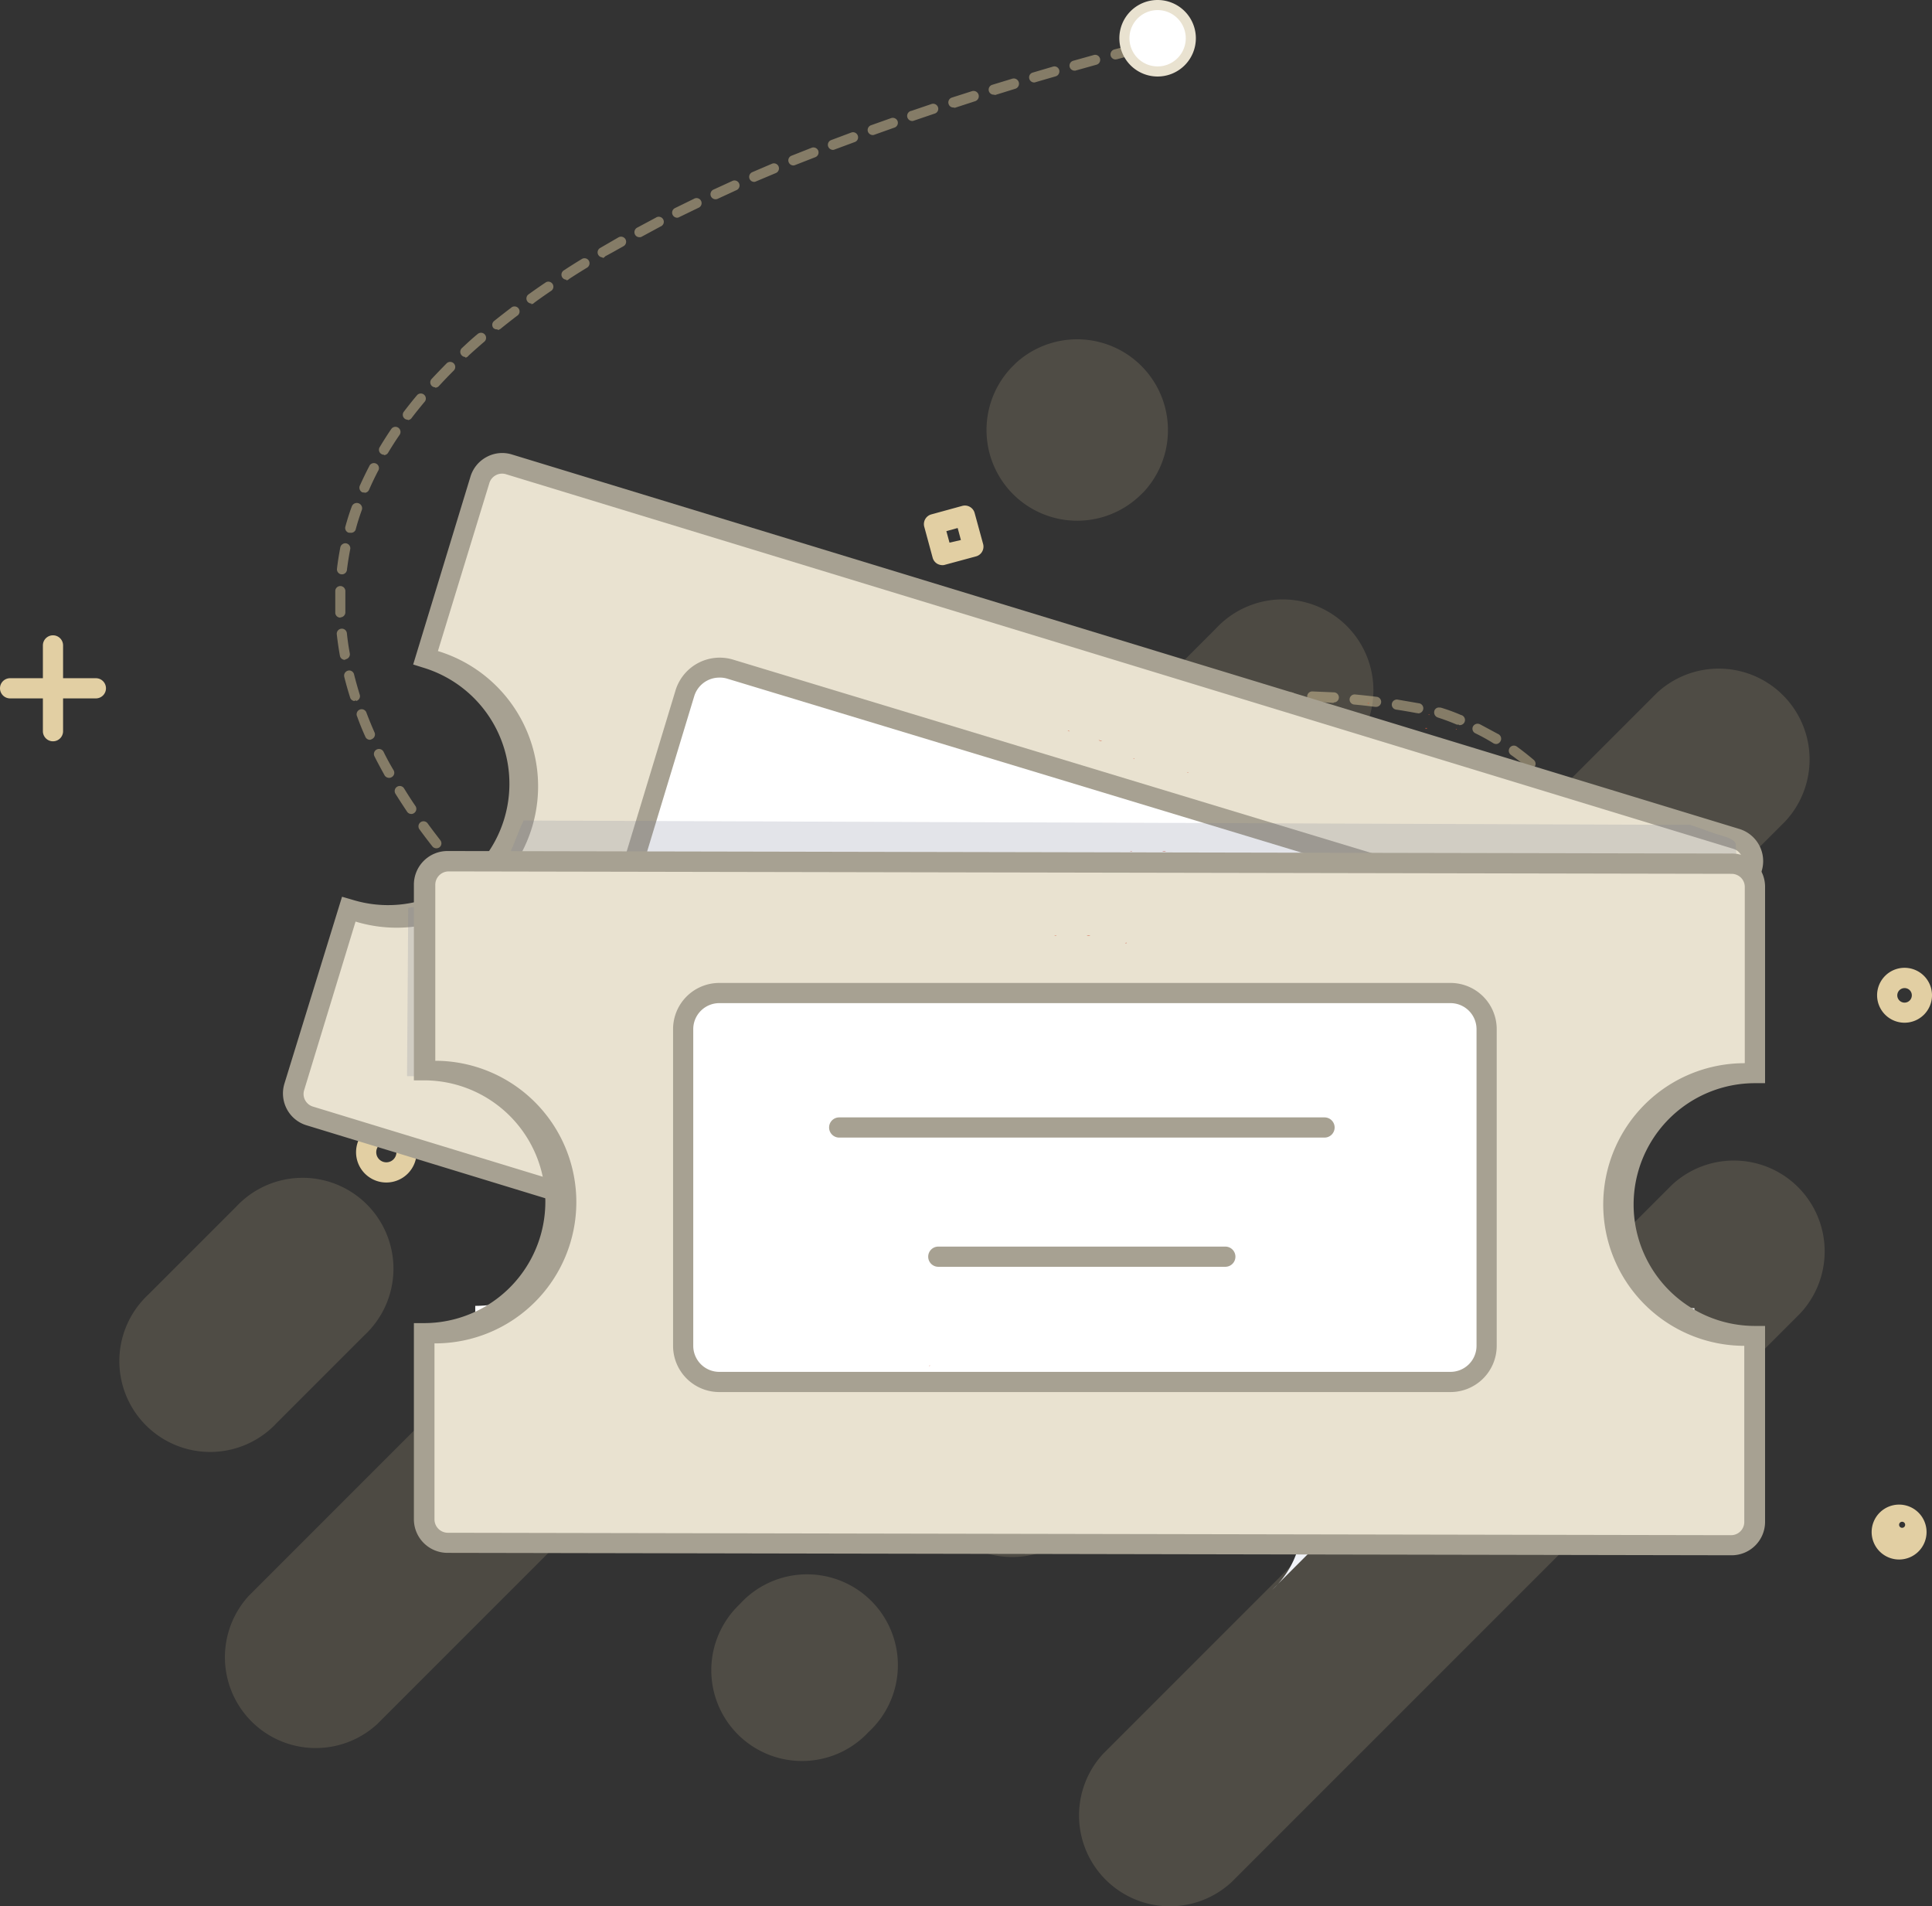 <svg xmlns="http://www.w3.org/2000/svg" width="191.43" height="188.855" viewBox="0 0 191.43 188.855">
  <rect x="0" y="0" width="191.43" height="188.855" fill="#333333" stroke="none"/>
  <g id="New-Requester-Portal" transform="translate(-0.11 -0.5)">
    <g id="_08-Ticket-list" data-name="08-Ticket-list" transform="translate(-541 -188)">
      <g id="Group-4" transform="translate(16 72)">
        <g id="Base">
          <g id="No-tickets" transform="translate(525 116)">
            <g id="Artboard-Copy-5">
              <g id="Group">
                <g id="Group-45" transform="translate(11 34)">
                  <g id="Fill-1" transform="translate(96 81)">
                    <path id="Path" d="M2.44,59.22,58.77,2.89A9,9,0,0,1,71.49,15.61L15.16,71.94A9,9,0,0,1,2.44,59.22" fill="rgba(226,207,163,0.16)" fill-rule="evenodd"/>
                  </g>
                  <g id="Group-5" transform="translate(0 83)">
                    <g id="Fill-3">
                      <path id="Path-2" data-name="Path" d="M3.8,11.76l8.71-8.71A9,9,0,1,1,25.23,15.77l-8.71,8.71A9,9,0,1,1,3.8,11.76" fill="rgba(226,207,163,0.16)" fill-rule="evenodd"/>
                    </g>
                  </g>
                  <g id="Fill-6" transform="translate(102 85)">
                    <path id="Path-3" data-name="Path" d="M.45,26.29,26.19.55A9,9,0,0,0,38.91,13.26L13.16,39A9,9,0,1,0,.45,26.28" fill="#f1f3f8" fill-rule="evenodd"/>
                  </g>
                  <g id="Fill-8" transform="translate(91 48)">
                    <path id="Path-4" data-name="Path" d="M.44,24.07,24.56,0A9,9,0,0,0,37.28,12.72L13.16,36.84A9,9,0,0,0,.44,24.12" fill="#f1f3f8" fill-rule="evenodd"/>
                  </g>
                  <g id="Fill-10" transform="translate(80 32)">
                    <path id="Path-5" data-name="Path" d="M2.9,73.53,73.27,3.16A9,9,0,0,1,86,15.87L15.63,86.25A9,9,0,0,1,2.9,73.53" fill="rgba(226,207,163,0.16)" fill-rule="evenodd"/>
                  </g>
                  <g id="Fill-12" transform="translate(11 25)">
                    <path id="Path-6" data-name="Path" d="M2.75,99.61l95.8-95.8a9,9,0,1,1,12.71,12.72L15.47,112.32A9,9,0,0,1,2.75,99.61" fill="rgba(226,207,163,0.15)" fill-rule="evenodd"/>
                  </g>
                  <g id="Fill-14" transform="translate(28 23)">
                    <path id="Path-7" data-name="Path" d="M2.69,38.54,38.23,3A9.009,9.009,0,1,1,51,15.71L15.4,51.26A9,9,0,0,1,2.69,38.54" fill="#f1f3f8" fill-rule="evenodd"/>
                  </g>
                  <g id="Fill-16" transform="translate(86)">
                    <path id="Path-8" data-name="Path" d="M3.49,2.74l.21-.21A9,9,0,0,1,16.42,15.25l-.22.21a9,9,0,0,1-12.71,0h0a9,9,0,0,1,0-12.72" fill="rgba(226,207,163,0.16)" fill-rule="evenodd"/>
                  </g>
                  <g id="Fill-18" transform="translate(59 122)">
                    <path id="Path-9" data-name="Path" d="M3.22,3.61l.21-.21A9,9,0,1,1,16.15,16.11l-.21.22a9,9,0,0,1-12.72,0h0a9,9,0,0,1,0-12.72" fill="rgba(226,207,163,0.16)" fill-rule="evenodd"/>
                  </g>
                </g>
                <g id="Group-48" transform="translate(0 50)">
                  <g id="Stroke-15" transform="translate(185 99)">
                    <path id="Shape" d="M3.28,6A2.72,2.72,0,1,1,6,3.28,2.72,2.72,0,0,1,3.28,6Zm0-3.43a.3.3,0,1,0,0-.02Z" fill="#e2cfa3"/>
                  </g>
                  <g id="Group-23" transform="translate(0 13)">
                    <g id="Stroke-19" transform="translate(4)">
                      <path id="Path-10" data-name="Path" d="M1.36,10.94a1,1,0,0,1-1-1V1.44a1,1,0,1,1,2,0v8.5A1,1,0,0,1,1.36,10.94Z" fill="#e2cfa3"/>
                    </g>
                    <g id="Stroke-21" transform="translate(0 4)">
                      <path id="Path-11" data-name="Path" d="M9.61,2.69H1.11a1,1,0,0,1,0-2h8.5a1,1,0,0,1,0,2Z" fill="#e2cfa3"/>
                    </g>
                  </g>
                  <g id="Stroke-24" transform="translate(57 9)">
                    <path id="Shape-2" data-name="Shape" d="M3.68,5.62A2.72,2.72,0,1,1,6.4,2.9,2.72,2.72,0,0,1,3.68,5.62Zm0-3.43a.72.72,0,1,0,.72.71.72.72,0,0,0-.72-.71Z" fill="#c8d6ec"/>
                  </g>
                  <g id="Stroke-26" transform="translate(186 46)">
                    <path id="Shape-3" data-name="Shape" d="M2.82,5.82A2.72,2.72,0,1,1,5.54,3.1,2.72,2.72,0,0,1,2.82,5.82Zm0-3.43a.72.72,0,1,0,.72.71.71.71,0,0,0-.72-.71Z" fill="#e2cfa3"/>
                  </g>
                  <g id="Stroke-28" transform="translate(91)">
                    <path id="Shape-4" data-name="Shape" d="M2.49,6.49a1.09,1.09,0,0,1-.5-.13,1,1,0,0,1-.47-.61L.69,2.69a1,1,0,0,1,.7-1.23L4.45.62a1,1,0,0,1,1.23.7l.84,3.07a1,1,0,0,1-.7,1.23l-3.07.83a.75.75,0,0,1-.26.04Zm.39-3.37.31,1.14L4.32,4,4,2.81Z" fill="#e2cfa3"/>
                  </g>
                  <g id="Stroke-35" transform="translate(35 61)">
                    <path id="Shape-5" data-name="Shape" d="M3.39,6.65a3,3,0,1,1,3-3A3,3,0,0,1,3.39,6.65Zm0-4a1,1,0,1,0,1,1A1,1,0,0,0,3.39,2.65Z" fill="#e2cfa3"/>
                  </g>
                </g>
                <g id="Group-11" transform="translate(33 4)">
                  <g id="Stroke-1">
                    <path id="Shape-6" data-name="Shape" d="M81.37,140.08h-.08c-.63-.11-1.33-.24-2.09-.4a.5.5,0,0,1-.39-.59.51.51,0,0,1,.59-.39c.75.16,1.44.29,2.06.39a.5.5,0,1,1-.09,1Zm-4.13-.84h-.11c-.66-.15-1.35-.31-2.07-.5a.515.515,0,0,1,.25-1l2,.5a.5.5,0,0,1,.38.6.51.51,0,0,1-.45.4Zm-4.09-1.06a.316.316,0,0,1-.13,0c-.67-.19-1.35-.39-2-.61a.522.522,0,1,1,.3-1l2,.6a.5.5,0,1,1-.14,1Zm-4-1.28a.485.485,0,0,1-.17,0c-.66-.23-1.32-.48-2-.74a.5.5,0,1,1,.36-.93c.66.25,1.31.5,2,.72a.51.51,0,0,1,.31.64.49.49,0,0,1-.51.31Zm-3.93-1.52a.45.45,0,0,1-.2,0c-.65-.27-1.29-.56-1.94-.87a.49.49,0,0,1-.24-.66.5.5,0,0,1,.67-.24c.63.3,1.27.58,1.9.85a.51.51,0,0,1,.27.66.5.5,0,0,1-.47.26Zm-3.81-1.8a.463.463,0,0,1-.23-.06c-.63-.32-1.25-.67-1.87-1a.5.5,0,0,1,.51-.87c.6.35,1.21.69,1.82,1a.5.5,0,0,1-.23.94Zm-3.64-2.12a.449.449,0,0,1-.27-.08c-.6-.38-1.19-.78-1.76-1.2a.5.5,0,0,1-.11-.7.51.51,0,0,1,.7-.11c.56.41,1.13.8,1.71,1.18a.5.5,0,0,1,.15.69.521.521,0,0,1-.43.22ZM54.36,129a.537.537,0,0,1-.32-.11c-.56-.46-1.1-.94-1.61-1.42a.49.49,0,0,1,0-.7.5.5,0,0,1,.71,0c.49.46,1,.92,1.56,1.37a.5.5,0,0,1-.32.88Zm-3.06-2.89a.491.491,0,0,1-.37-.16,17.048,17.048,0,0,1-1.38-1.63.51.51,0,0,1,.08-.71.5.5,0,0,1,.7.09c.42.54.87,1.06,1.34,1.57a.51.51,0,0,1,0,.71.5.5,0,0,1-.37.11Zm-2.58-3.31a.509.509,0,0,1-.42-.23c-.39-.6-.76-1.22-1.09-1.85a.5.5,0,0,1,.89-.47,20.084,20.084,0,0,0,1,1.78.5.5,0,0,1-.15.69.528.528,0,0,1-.23.06Zm-2-3.71a.511.511,0,0,1-.46-.31,21.148,21.148,0,0,1-.72-2,.51.51,0,0,1,.33-.63.5.5,0,0,1,.62.33,20.521,20.521,0,0,0,.7,1.94A.5.5,0,0,1,47,119a.41.41,0,0,1-.24.07Zm-1.22-4a.51.51,0,0,1-.49-.4c-.14-.7-.26-1.41-.34-2.12a.5.5,0,1,1,1-.11c.08.68.18,1.36.32,2a.51.51,0,0,1-.39.59Zm-.47-4.18a.5.5,0,0,1-.5-.48v-2.15a.5.5,0,1,1,1,.06v2.06a.491.491,0,0,1-.49.51ZM89,110a.5.5,0,0,1,0-1c.71,0,1.41,0,2.09-.05a.5.5,0,0,1,0,1c-.69,0-1.4,0-2.12.05Zm-2.11,0h0l-2.11-.06a.51.51,0,0,1-.48-.53.491.491,0,0,1,.52-.47l2.09.06a.5.5,0,0,1,.49.51.491.491,0,0,1-.53.49Zm6.31-.14a.5.5,0,0,1,0-1,20.347,20.347,0,0,0,2.08-.17.5.5,0,1,1,.1,1c-.69.07-1.4.13-2.12.18Zm-10.51,0h0c-.69,0-1.39-.1-2.11-.17a.49.49,0,0,1-.45-.54.5.5,0,0,1,.54-.45l2.09.17a.5.5,0,0,1,.47.53.51.51,0,0,1-.56.41Zm-4.2-.39h0c-.69-.08-1.39-.16-2.1-.26a.491.491,0,0,1-.43-.56.5.5,0,0,1,.56-.43l2.08.26a.5.5,0,1,1-.06,1Zm18.89,0a.5.5,0,0,1-.07-1c.71-.1,1.39-.21,2.06-.33a.508.508,0,0,1,.18,1c-.68.12-1.38.24-2.1.34Zm-23.06-.55h-.07l-2.09-.34a.489.489,0,0,1-.41-.57.5.5,0,0,1,.58-.41q1,.18,2.07.33a.5.5,0,0,1,.42.57.51.51,0,0,1-.52.37Zm27.2-.2a.5.5,0,1,1-.11-1c.69-.16,1.36-.33,2-.51a.517.517,0,1,1,.26,1c-.67.18-1.35.35-2.06.51Zm-31.35-.5h-.09l-2.07-.4a.51.51,0,0,1-.4-.59.5.5,0,0,1,.59-.39l2.06.39a.5.5,0,0,1,.4.59.49.49,0,0,1-.51.35Zm35.4-.61a.5.5,0,0,1-.47-.35.49.49,0,0,1,.32-.63c.67-.22,1.32-.45,1.95-.7a.51.51,0,0,1,.65.29.5.5,0,0,1-.29.64c-.64.25-1.31.49-2,.72a.439.439,0,0,1-.18-.02ZM66,107.34h-.1c-.68-.14-1.37-.3-2.06-.46a.5.5,0,1,1,.22-.97l2,.46a.49.49,0,0,1,.38.59A.5.5,0,0,1,66,107.34Zm-20.72-.66h-.07a.491.491,0,0,1-.43-.56c.09-.69.2-1.4.34-2.11a.49.49,0,0,1,.59-.39.48.48,0,0,1,.39.58c-.13.69-.24,1.38-.33,2a.5.5,0,0,1-.47.48Zm16.62-.28h-.12l-2-.51a.5.5,0,0,1-.35-.61.49.49,0,0,1,.6-.36l2,.51a.51.51,0,0,1,.37.61.5.5,0,0,1-.48.36Zm47.55-.37a.511.511,0,0,1-.21-1c.64-.29,1.26-.6,1.85-.92a.5.5,0,0,1,.48.88c-.61.33-1.25.65-1.91,1a.528.528,0,0,1-.19.01Zm-51.62-.68h-.14l-2-.56a.51.51,0,0,1-.35-.62.5.5,0,0,1,.62-.34l2,.56a.5.5,0,1,1-.13,1Zm-4.06-1.15a.366.366,0,0,1-.14,0l-2-.6a.51.51,0,0,1-.33-.63.5.5,0,0,1,.62-.33l2,.6a.5.5,0,0,1,.33.62.491.491,0,0,1-.46.34Zm59.38-.16a.5.5,0,0,1-.27-.92c.59-.37,1.17-.76,1.72-1.16a.5.5,0,0,1,.59.81c-.57.42-1.17.82-1.78,1.19a.415.415,0,0,1-.24.04ZM49.77,103a.379.379,0,0,1-.15,0l-2-.65a.49.49,0,0,1-.32-.63.5.5,0,0,1,.63-.32l2,.65a.49.49,0,0,1,.32.62A.479.479,0,0,1,49.77,103Zm-3.67-.42H46a.51.51,0,0,1-.36-.61,2.7,2.7,0,0,0,.07-.27h-.07l-2-.68a.5.5,0,1,1,.33-.95l2,.68h0c.08-.27.16-.54.25-.82a.5.5,0,1,1,.96.3c-.22.68-.41,1.34-.58,2a.5.5,0,0,1-.5.32Zm70.47-1a.518.518,0,0,1-.38-.17.51.51,0,0,1,.06-.71c.53-.44,1-.91,1.53-1.39a.49.49,0,0,1,.7,0,.5.5,0,0,1,0,.71q-.761.74-1.59,1.44a.485.485,0,0,1-.32.11ZM41.79,100.3a.486.486,0,0,1-.17,0c-.66-.24-1.32-.47-2-.72a.49.49,0,0,1-.3-.64.5.5,0,0,1,.64-.3c.66.25,1.32.48,2,.72a.49.49,0,0,1,.3.63.5.5,0,0,1-.47.3Zm-4-1.45a.511.511,0,0,1-.17,0l-2-.74a.5.5,0,0,1,.35-.94l2,.75a.508.508,0,1,1-.18,1Zm81.74-.21a.542.542,0,0,1-.33-.12.5.5,0,0,1,0-.71c.45-.52.89-1.06,1.29-1.61a.51.51,0,0,1,.7-.1.5.5,0,0,1,.1.7c-.42.57-.87,1.13-1.34,1.67a.52.52,0,0,1-.38.16Zm-72.19-.09a.481.481,0,0,1-.2,0,.5.5,0,0,1-.26-.66c.16-.38.45-1,.89-1.94a.5.5,0,0,1,.9.43c-.43.87-.71,1.53-.87,1.9a.51.51,0,0,1-.42.26Zm-13.48-1.2a.572.572,0,0,1-.18,0l-2-.78a.5.5,0,0,1-.28-.65.51.51,0,0,1,.65-.28c.65.27,1.31.52,2,.78a.5.5,0,0,1,.29.64.51.51,0,0,1-.44.28ZM30,95.78a.63.63,0,0,1-.19,0l-1.95-.8a.5.5,0,1,1,.38-.93l2,.8a.49.49,0,0,1,.27.65A.48.48,0,0,1,30,95.78Zm92.09-.53a.478.478,0,0,1-.26-.07.491.491,0,0,1-.16-.69,19.945,19.945,0,0,0,1-1.8.5.5,0,1,1,.89.46c-.33.64-.69,1.26-1.07,1.87a.48.48,0,0,1-.41.23Zm-72.86-.51a.46.46,0,0,1-.23-.06.5.5,0,0,1-.21-.68c.31-.57.66-1.19,1-1.85a.5.5,0,0,1,.86.5c-.38.65-.72,1.26-1,1.83a.51.51,0,0,1-.43.26Zm-23.12-.57a.409.409,0,0,1-.19,0L24,93.31a.5.5,0,0,1-.27-.66.51.51,0,0,1,.66-.26l1.93.82a.509.509,0,1,1-.19,1Zm-3.83-1.74a.49.49,0,0,1-.3-.1c-.34-.26-.91-.71-1.67-1.34a.5.5,0,0,1,.64-.77c.74.62,1.31,1.06,1.64,1.31a.5.5,0,0,1,.09.7.51.51,0,0,1-.41.2ZM124,91.52a.712.712,0,0,1-.2,0,.52.52,0,0,1-.27-.66c.27-.64.51-1.29.71-1.93a.5.5,0,0,1,.63-.33.51.51,0,0,1,.33.63c-.22.67-.46,1.35-.74,2A.511.511,0,0,1,124,91.52ZM51.34,91.1a.47.47,0,0,1-.27-.08.5.5,0,0,1-.15-.69q.54-.85,1.17-1.77a.5.5,0,0,1,.7-.13.51.51,0,0,1,.13.69c-.41.6-.8,1.18-1.16,1.75a.48.48,0,0,1-.4.23ZM19,89.73a.5.5,0,0,1-.34-.13c-.49-.43-1-.91-1.56-1.43a.5.5,0,0,1,0-.71.49.49,0,0,1,.7,0c.55.51,1.07,1,1.55,1.41a.5.5,0,0,1-.33.88Zm34.72-2.11a.53.53,0,0,1-.3-.09.51.51,0,0,1-.11-.7c.41-.56.84-1.12,1.29-1.69a.5.5,0,0,1,.79.62c-.45.56-.87,1.11-1.27,1.66a.51.51,0,0,1-.37.2Zm71.52-.13h-.09a.49.49,0,0,1-.4-.58c.07-.37.1-.58.1-.59V84.89a.5.5,0,0,1,1,0v1.5a2.626,2.626,0,0,1-.12.71.49.49,0,0,1-.46.39ZM16,86.84a.5.5,0,0,1-.35-.15c-.48-.48-1-1-1.48-1.52a.5.5,0,0,1,0-.71.49.49,0,0,1,.7,0q.75.8,1.47,1.5a.527.527,0,0,1-.34.88Zm40.41-2.52A.5.5,0,0,1,56,83.5c.45-.53.92-1.07,1.41-1.6a.5.5,0,0,1,.74.68c-.48.52-.94,1-1.39,1.56a.49.49,0,0,1-.4.18ZM13.1,83.77a.5.5,0,0,1-.37-.16c-.46-.52-.92-1-1.39-1.61a.49.49,0,0,1,.06-.7.51.51,0,0,1,.71.06c.46.55.91,1.07,1.37,1.58a.51.51,0,0,1,0,.71.54.54,0,0,1-.43.12Zm112.07-.47a.491.491,0,0,1-.49-.41,16.138,16.138,0,0,0-.47-2,.51.51,0,0,1,.33-.63.5.5,0,0,1,.62.33,19.1,19.1,0,0,1,.51,2.11.5.5,0,0,1-.41.57ZM59.21,81.21a.5.5,0,0,1-.36-.85c.49-.5,1-1,1.52-1.48a.5.5,0,0,1,.71,0,.48.48,0,0,1,0,.7c-.51.49-1,1-1.49,1.46a.49.49,0,0,1-.38.17Zm-48.86-.67a.5.5,0,0,1-.4-.19c-.43-.55-.86-1.11-1.28-1.69a.5.5,0,1,1,.81-.59c.41.57.84,1.12,1.26,1.67a.5.5,0,0,1-.08.7.52.52,0,0,1-.31.1Zm113.54-1.25a.49.49,0,0,1-.45-.29,17.384,17.384,0,0,0-1-1.81.5.5,0,1,1,.86-.52,16.881,16.881,0,0,1,1,1.92.51.51,0,0,1-.25.66.52.52,0,0,1-.16.04Zm-61.62-1a.46.46,0,0,1-.37-.18.49.49,0,0,1,0-.7c.53-.46,1.08-.92,1.63-1.37a.52.52,0,0,1,.71.08.49.49,0,0,1-.08.7c-.55.44-1.08.89-1.6,1.34a.46.46,0,0,1-.29.17ZM7.86,77.14a.5.5,0,0,1-.41-.22c-.39-.58-.78-1.18-1.16-1.79a.5.5,0,0,1,.86-.52c.36.59.74,1.18,1.13,1.75a.5.5,0,0,1-.14.69A.47.47,0,0,1,7.86,77.14ZM121.72,75.7a.5.5,0,0,1-.4-.19A19.363,19.363,0,0,0,120,74a.479.479,0,0,1,0-.7.5.5,0,0,1,.71,0,19.548,19.548,0,0,1,1.41,1.63.5.5,0,0,1-.09.7A.491.491,0,0,1,121.72,75.7Zm-56.16,0a.5.5,0,0,1-.3-.9c.56-.42,1.14-.83,1.73-1.23a.5.5,0,0,1,.7.13.51.51,0,0,1-.14.7c-.58.39-1.15.79-1.7,1.2a.46.46,0,0,1-.29.09ZM5.65,73.56a.51.51,0,0,1-.44-.26c-.34-.62-.68-1.24-1-1.88a.5.5,0,0,1,.23-.67.51.51,0,0,1,.67.22c.31.63.64,1.24,1,1.84a.49.49,0,0,1-.19.68A.42.42,0,0,1,5.65,73.56ZM69,73.33a.5.5,0,0,1-.43-.24.51.51,0,0,1,.17-.69c.59-.36,1.2-.72,1.83-1.07a.5.5,0,0,1,.68.19.51.51,0,0,1-.19.68q-.91.51-1.8,1A.42.42,0,0,1,69,73.33Zm49.76-.66a.49.49,0,0,1-.32-.12c-.51-.44-1.06-.87-1.63-1.27a.51.51,0,0,1-.11-.7.5.5,0,0,1,.7-.12c.59.43,1.16.88,1.69,1.33a.51.51,0,0,1,.05.71.52.52,0,0,1-.34.17Zm-46.09-1.4a.51.51,0,0,1-.45-.27.5.5,0,0,1,.23-.67c.62-.32,1.26-.63,1.91-.92a.5.5,0,0,1,.66.25.49.49,0,0,1-.25.66c-.63.29-1.26.59-1.87.9a.48.48,0,0,1-.19.05Zm42.68-1.06a.589.589,0,0,1-.26-.07,19.848,19.848,0,0,0-1.81-1,.5.5,0,0,1-.22-.67.52.52,0,0,1,.68-.22c.63.33,1.26.68,1.87,1a.51.51,0,0,1,.17.69.52.52,0,0,1-.39.27ZM3.76,69.79a.49.49,0,0,1-.45-.3c-.29-.64-.56-1.3-.81-2a.5.5,0,1,1,.93-.35c.25.65.51,1.29.79,1.92a.5.5,0,0,1-.26.66A.45.45,0,0,1,3.76,69.79Zm72.78-.25a.51.51,0,0,1-.46-.31.5.5,0,0,1,.28-.65c.65-.26,1.31-.51,2-.75a.527.527,0,1,1,.33,1c-.66.23-1.31.47-2,.73a.58.58,0,0,1-.15-.02Zm35.1-1.26a.481.481,0,0,1-.2,0c-1.11-.47-1.83-.68-1.84-.69a.53.53,0,0,1-.38-.61.461.461,0,0,1,.54-.38h.1a17.663,17.663,0,0,1,2,.73.509.509,0,0,1-.19,1Zm-31.13-.13a.5.5,0,0,1-.14-1c.67-.21,1.35-.4,2-.57a.48.48,0,0,1,.6.36.49.49,0,0,1-.36.6c-.68.18-1.34.36-2,.56a.39.39,0,0,1-.1.05Zm27.08-1h-.09c-.7-.13-1.38-.25-2.06-.35a.5.5,0,1,1,.15-.99l2.09.36a.5.5,0,1,1-.09,1Zm-23,0a.5.5,0,0,1-.49-.39.51.51,0,0,1,.39-.6c.68-.14,1.38-.27,2.08-.39a.5.5,0,0,1,.17.99c-.69.11-1.38.24-2,.38Zm18.84-.62h-.06c-.7-.09-1.39-.17-2.08-.23a.5.5,0,1,1,.09-1c.7.07,1.4.14,2.11.23a.5.5,0,1,1-.06,1Zm-14.69-.07a.51.51,0,0,1-.5-.44.5.5,0,0,1,.43-.56c.7-.09,1.4-.16,2.11-.22a.5.5,0,1,1,.09.99c-.7.06-1.39.14-2.07.22Zm10.5-.32h0L97.12,66a.52.52,0,0,1-.49-.51.5.5,0,0,1,.52-.49l2.12.09a.5.5,0,0,1,0,1Zm-6.31,0a.49.49,0,0,1-.5-.47.5.5,0,0,1,.47-.53c.7,0,1.41,0,2.12-.06h0a.5.5,0,0,1,0,1C94.31,66.08,93.62,66.08,92.93,66.14ZM2.28,65.95a.49.49,0,0,1-.48-.35c-.21-.67-.41-1.36-.58-2.05a.51.51,0,0,1,.37-.61.49.49,0,0,1,.6.37c.17.67.36,1.34.56,2a.49.49,0,0,1-.32.63.39.39,0,0,1-.15-.08Zm-1-4.08a.49.49,0,0,1-.49-.41c-.13-.71-.23-1.42-.31-2.12a.5.5,0,0,1,1-.11c.07.68.17,1.37.29,2a.5.5,0,0,1-.4.58ZM.83,57.69a.5.5,0,0,1-.5-.48V55.04a.5.5,0,1,1,1,.04v2.06a.5.5,0,0,1-.48.52ZM1,53.4H.94a.5.5,0,0,1-.44-.56c.08-.7.2-1.42.33-2.11a.51.51,0,0,1,.59-.4.5.5,0,0,1,.39.59c-.13.67-.24,1.36-.32,2A.5.5,0,0,1,1,53.4Zm.81-4.12H1.68a.49.49,0,0,1-.35-.61c.19-.68.4-1.37.64-2a.527.527,0,0,1,1,.33c-.24.66-.45,1.32-.63,2A.5.5,0,0,1,1.81,49.28Zm1.41-4a.481.481,0,0,1-.2,0,.51.51,0,0,1-.26-.66c.29-.64.6-1.29.93-1.92a.5.5,0,1,1,.88.46c-.32.61-.62,1.24-.89,1.86a.5.5,0,0,1-.46.3Zm1.94-3.73a.48.48,0,0,1-.26-.07.49.49,0,0,1-.17-.68c.36-.6.74-1.2,1.15-1.8a.5.5,0,0,1,.69-.13.51.51,0,0,1,.14.7c-.4.58-.77,1.16-1.12,1.74a.5.5,0,0,1-.43.28Zm2.36-3.47a.49.49,0,0,1-.39-.8c.42-.55.86-1.11,1.33-1.66a.5.5,0,0,1,.76.64c-.45.54-.89,1.08-1.3,1.62a.51.51,0,0,1-.4.24Zm2.71-3.21a.51.51,0,0,1-.34-.14.49.49,0,0,1,0-.7q.71-.76,1.47-1.53a.5.5,0,1,1,.71.71q-.75.75-1.44,1.5a.52.52,0,0,1-.4.2Zm3-3a.54.54,0,0,1-.37-.16.51.51,0,0,1,0-.71c.51-.47,1-.94,1.58-1.41a.5.5,0,0,1,.66.76q-.81.69-1.56,1.38a.51.51,0,0,1-.33.21Zm3.19-2.75A.48.48,0,0,1,16,29a.49.49,0,0,1,.07-.7c.54-.43,1.1-.87,1.67-1.3a.5.5,0,1,1,.6.79c-.56.43-1.11.86-1.64,1.29a.51.51,0,0,1-.3.11Zm3.35-2.55a.5.5,0,0,1-.3-.9c.57-.41,1.14-.81,1.74-1.21a.5.5,0,0,1,.56.82q-.89.6-1.71,1.2a.52.52,0,0,1-.31.16Zm3.47-2.36a.51.51,0,0,1-.42-.23.5.5,0,0,1,.15-.69c.58-.38,1.18-.76,1.79-1.13a.5.5,0,0,1,.69.16.51.51,0,0,1-.16.69c-.61.37-1.2.74-1.78,1.12a.5.5,0,0,1-.29.15ZM26.83,22a.51.51,0,0,1-.44-.25.5.5,0,0,1,.18-.68l1.83-1.06a.5.5,0,1,1,.49.88c-.61.34-1.22.69-1.81,1a.47.47,0,0,1-.27.18Zm3.64-2a.49.49,0,0,1-.44-.26.51.51,0,0,1,.2-.68l1.87-1a.5.5,0,1,1,.46.88l-1.85,1A.43.43,0,0,1,30.47,20Zm3.74-1.93a.51.51,0,0,1-.45-.28.5.5,0,0,1,.22-.67l1.9-.93a.5.5,0,1,1,.43.9L34.43,18A.46.46,0,0,1,34.21,18.07ZM38,16.24a.5.5,0,0,1-.21-.95l1.92-.88a.5.5,0,0,1,.41.91l-1.91.88a.52.52,0,0,1-.21.04Zm3.84-1.72a.5.5,0,0,1-.46-.3.51.51,0,0,1,.26-.66l1.94-.83a.5.5,0,1,1,.39.92L42,14.48A.479.479,0,0,1,41.84,14.52Zm3.88-1.63a.5.5,0,0,1-.46-.31.49.49,0,0,1,.27-.65l2-.79a.51.51,0,0,1,.65.28.5.5,0,0,1-.28.65l-2,.78a.43.43,0,0,1-.18.04Zm3.92-1.54a.52.52,0,0,1-.47-.33.5.5,0,0,1,.29-.64l2-.75a.5.5,0,0,1,.64.3.49.49,0,0,1-.29.64l-2,.74A.471.471,0,0,1,49.64,11.35Zm3.94-1.47a.52.52,0,0,1-.47-.33.5.5,0,0,1,.3-.64l2-.71a.51.51,0,0,1,.64.31.5.5,0,0,1-.31.63l-2,.71a.47.47,0,0,1-.16.03Zm4-1.4a.506.506,0,1,1-.16-1l2-.68a.51.51,0,0,1,.63.32.49.49,0,0,1-.32.63l-2,.68Zm4-1.33a.49.49,0,0,1-.48-.35.5.5,0,0,1,.32-.63l2-.64a.522.522,0,0,1,.3,1l-2,.65Zm4-1.27a.5.5,0,0,1-.15-.98l2-.61a.521.521,0,0,1,.29,1l-2,.62Zm4-1.21a.5.5,0,0,1-.48-.36.49.49,0,0,1,.34-.62l2-.59a.49.49,0,0,1,.62.34.51.51,0,0,1-.34.62l-2,.58a.35.35,0,0,1-.13.03Zm4-1.17a.51.51,0,0,1-.48-.36.5.5,0,0,1,.35-.62l2-.56a.5.5,0,1,1,.27.96l-2,.56a.32.32,0,0,1-.09.02Zm4.06-1.11a.5.5,0,0,1-.48-.37.51.51,0,0,1,.36-.62l1.8-.48a.51.51,0,0,1,.61.36.5.5,0,0,1-.36.61l-1.79.48Z" fill="rgba(226,207,163,0.47)"/>
                  </g>
                  <path id="Path-12" data-name="Path" d="M40.48,118.55H38.5v-2H37.17v2H35.19v1.33h1.98v2.01H38.5v-2.01h1.98Z" fill="#dae1e7" fill-rule="evenodd"/>
                </g>
                <g id="Oval" transform="translate(111)">
                  <circle id="Ellipse_120" data-name="Ellipse 120" cx="3.29" cy="3.29" r="3.29" transform="translate(0.52 1)" fill="#fff"/>
                  <path id="Shape-7" data-name="Shape" d="M3.81,8.08A3.79,3.79,0,1,1,7.6,4.29,3.79,3.79,0,0,1,3.81,8.08Zm0-6.58a2.79,2.79,0,1,0,1.973.817A2.79,2.79,0,0,0,3.81,1.5Z" fill="#e9e2d0"/>
                </g>
              </g>
            </g>
            <path id="Path-13" data-name="Path" d="M138.78,70.77h-.01Z" fill="#d2583c"/>
            <path id="Path-14" data-name="Path" d="M135.75,70.12h-.05l-.09.09h.1Z" fill="#d2583c"/>
            <path id="Path-15" data-name="Path" d="M138.81,72.42h-.08Z" fill="#d2583c"/>
            <path id="Path-16" data-name="Path" d="M144.45,72.79v-.06h-.11Z" fill="#d2583c"/>
            <path id="Path-17" data-name="Path" d="M144.58,72.77l-.02-.01.01.03Z" fill="#d2583c"/>
            <path id="Path-18" data-name="Path" d="M140.67,70.83v-.09h0Z" fill="#d2583c"/>
            <path id="Path-19" data-name="Path" d="M144.23,72.45Z" fill="#d2583c"/>
            <path id="Path-20" data-name="Path" d="M141.73,71.34l-.1-.06h.11Z" fill="#d2583c"/>
            <path id="Path-21" data-name="Path" d="M141.35,72.68h.15v-.06h-.16Z" fill="#d2583c"/>
            <path id="Path-22" data-name="Path" d="M134.3,79.86v-.07h-.11Z" fill="#d2583c"/>
            <path id="Path-23" data-name="Path" d="M134.44,79.83l-.02-.01v.03Z" fill="#d2583c"/>
            <path id="Path-24" data-name="Path" d="M134.09,79.51Z" fill="#d2583c"/>
            <path id="Path-25" data-name="Path" d="M115.7,67.15l-.22-.07a.22.22,0,0,0,.22.07Z" fill="#d2583c"/>
            <path id="Path-26" data-name="Path" d="M118.9,68.13l-.36-.11a.5.5,0,0,0,.36.11Z" fill="#d2583c"/>
            <path id="Path-27" data-name="Path" d="M76.55,99.83h0a.613.613,0,0,0,0-.11h-.07Z" fill="#d2583c"/>
            <path id="Path-28" data-name="Path" d="M91.35,104.33v-.06h-.1Z" fill="#d2583c"/>
            <path id="Path-29" data-name="Path" d="M152.05,112.79a13,13,0,0,1,16.26-8.66l5.37-17.61a2.3,2.3,0,0,0-1.54-2.89L50.53,46.52a2.32,2.32,0,0,0-2.89,1.54L42.27,65.67a13.028,13.028,0,0,1-7.61,24.92L29.29,108.2a2.31,2.31,0,0,0,1.54,2.88l121.61,37.11a2.3,2.3,0,0,0,2.89-1.53l5.38-17.61a13,13,0,0,1-8.66-16.26Z" fill="#e9e2d0"/>
            <path id="Shape-8" data-name="Shape" d="M153.12,149.29a3.254,3.254,0,0,1-1-.14L30.54,112a3.282,3.282,0,0,1-2-1.61,3.32,3.32,0,0,1-.25-2.53L34,89.34l1,.29a12.021,12.021,0,1,0,7-23l-.95-.3,5.66-18.56a3.29,3.29,0,0,1,1.62-2,3.25,3.25,0,0,1,2.52-.24l121.62,37.1a3.33,3.33,0,0,1,2.2,4.14L169,105.38l-.95-.29a12,12,0,0,0-15,8h0a12,12,0,0,0,8,15l1,.29L156.29,147A3.319,3.319,0,0,1,153.12,149.29ZM35.34,91.8l-5.09,16.69a1.29,1.29,0,0,0,.09,1,1.311,1.311,0,0,0,.78.64l121.62,37.11a1.337,1.337,0,0,0,1-.1,1.311,1.311,0,0,0,.64-.78l5.09-16.68a14.06,14.06,0,0,1-8.38-17.19h0a14,14,0,0,1,16.54-9.57l5.1-16.69a1.31,1.31,0,0,0-.88-1.64L50.24,47.48a1.32,1.32,0,0,0-1.64.87L43.5,65a14.007,14.007,0,0,1-8.16,26.8Z" fill="#a7a192"/>
            <path id="Path-30" data-name="Path" d="M106.11,72.94l-.21-.07a.21.21,0,0,0,.21.07Z" fill="#d2583c"/>
            <path id="Path-31" data-name="Path" d="M109.31,73.92l-.35-.11a.48.48,0,0,0,.35.11Z" fill="#d2583c"/>
            <path id="Path-32" data-name="Path" d="M115.19,76.38h-.01Z" fill="#d2583c"/>
            <path id="Path-33" data-name="Path" d="M112.49,75.61h0l-.09.07h.08Z" fill="#d2583c"/>
            <path id="Path-34" data-name="Path" d="M115.12,77.87h-.07Z" fill="#d2583c"/>
            <path id="Path-35" data-name="Path" d="M116.89,76.54v-.08h0Z" fill="#d2583c"/>
            <path id="Path-36" data-name="Path" d="M117.83,77.07l-.1-.06h.1Z" fill="#d2583c"/>
            <rect id="Rectangle" width="38.54" height="79.61" rx="3.58" transform="translate(57.808 102.632) rotate(-73.14)" fill="#fff"/>
            <path id="Shape-9" data-name="Shape" d="M131.61,125.83a4.643,4.643,0,0,1-1.33-.2L61,104.62a4.59,4.59,0,0,1-3.06-5.71l9.1-30a4.58,4.58,0,0,1,5.71-3.06l69.34,21a4.571,4.571,0,0,1,3.05,5.71l-9.09,30a4.62,4.62,0,0,1-4.39,3.26ZM71.38,67.63a2.6,2.6,0,0,0-2.48,1.83l-9.1,30a2.59,2.59,0,0,0,1.73,3.22l69.33,21a2.647,2.647,0,0,0,2-.2,2.569,2.569,0,0,0,1.25-1.53l9.1-30a2.59,2.59,0,0,0-1.72-3.22l-69.34-21a2.42,2.42,0,0,0-.77-.1Z" fill="#a7a192"/>
            <path id="Path-37" data-name="Path" d="M81.76,110.12v-.06h-.1Z" fill="#d2583c"/>
            <line id="Path-38" data-name="Path" x2="42.19" y2="12.78" transform="translate(81.73 84.4)" fill="#ddf5ff"/>
            <path id="Path-39" data-name="Path" d="M90.78,100.38a1.006,1.006,0,0,1-.29,0l-3.83-1.15a1,1,0,0,1,.58-1.92l3.83,1.16a.972.972,0,0,1-.29,1.91Z" fill="#5a9cae"/>
            <path id="Path-40" data-name="Path" d="M104.37,104.5a.94.94,0,0,1-.29,0l-9.89-3a1,1,0,0,1,.58-1.92l9.89,3a1.01,1.01,0,0,1-.29,2Z" fill="#5a9cae"/>
            <path id="Path-41" data-name="Path" d="M111.9,106.78a1.006,1.006,0,0,1-.29,0l-3.83-1.16a1,1,0,0,1,.58-1.92l3.83,1.16a1.01,1.01,0,0,1-.29,2Z" fill="#5a9cae"/>
            <path id="Path-42" data-name="Path" d="M112.3,84.83h-.22a.2.2,0,0,0,.22,0Z" fill="#d2583c"/>
            <path id="Path-43" data-name="Path" d="M115.65,84.83h-.38A.46.46,0,0,0,115.65,84.83Z" fill="#d2583c"/>
            <path id="Path-44" data-name="Path" d="M84.31,127.46v-.05a.879.879,0,0,0-.07-.1l-.05.06Z" fill="#d2583c"/>
            <path id="Path-45" data-name="Path" d="M99.78,127.47v-.05h-.09Z" fill="#d2583c"/>
            <g id="Group-2" data-name="Group" transform="translate(40 81)" opacity="0.2">
              <path id="Path-46" data-name="Path" d="M127.6,1.22,12,.79h0c-1.4,2.84-1.43,5.72-6.37,7.06l-1-.31A6.9,6.9,0,0,1,.56,9.44h0L.44,26.12s11.1-.42,13,8.1l2.48.8,79.43.13,37.31-24.34-.57-7.54c.15-.72-1.63-1-2.32-1.28Z" fill="#717790"/>
            </g>
            <path id="Path-47" data-name="Path" d="M156,118.16a11.94,11.94,0,0,1,12-11.92V89.36a2.12,2.12,0,0,0-2.12-2.12L49.32,87a2.11,2.11,0,0,0-2.12,2.11v16.88a11.94,11.94,0,1,1,0,23.88v16.88a2.111,2.111,0,0,0,2.11,2.12l116.56.23a2.14,2.14,0,0,0,2.13-2.12V130.1a11.94,11.94,0,0,1-12-11.94Z" fill="#fff"/>
            <path id="Path-48" data-name="Path" d="M161.11,119.31a13,13,0,0,1,13-12.9V88.15a2.3,2.3,0,0,0-2.31-2.3L44.73,85.6a2.31,2.31,0,0,0-2.32,2.29l-.66,16.93a1.751,1.751,0,0,0,1.55,1.78c6.48.75,11.75,5.91,11.73,12.51A12.671,12.671,0,0,1,42.33,132v18.27a2.3,2.3,0,0,0,2.31,2.3l127.15.24a2.3,2.3,0,0,0,2.32-2.29V132.26A13,13,0,0,1,161.11,119.31Z" fill="#e9e2d0"/>
            <path id="Shape-10" data-name="Shape" d="M171.59,154.58h0l-127.15-.24A3.329,3.329,0,0,1,41.12,151V131.58h1a12.025,12.025,0,1,0,0-24.05h-1V88.12a3.33,3.33,0,0,1,3.32-3.31h0l127.16.25A3.29,3.29,0,0,1,175,88.4v19.41h-1a12.025,12.025,0,0,0,0,24.05h1v19.41a3.31,3.31,0,0,1-3.31,3.31Zm-128.43-21v17.45a1.33,1.33,0,0,0,1.31,1.32l127.16.24a1.31,1.31,0,0,0,1.31-1.31V133.83a14,14,0,1,1,.05-28V88.38a1.3,1.3,0,0,0-.38-.93,1.339,1.339,0,0,0-.93-.38L44.56,86.83h0a1.33,1.33,0,0,0-1.32,1.32v17.44a14,14,0,1,1-.05,28Z" fill="#a7a192"/>
            <path id="Path-49" data-name="Path" d="M104.81,93.15h-.23a.21.21,0,0,0,.23,0Z" fill="#d2583c"/>
            <path id="Path-50" data-name="Path" d="M108.15,93.15h-.37a.44.44,0,0,0,.37,0Z" fill="#d2583c"/>
            <path id="Path-51" data-name="Path" d="M114.49,93.81h-.09Z" fill="#d2583c"/>
            <path id="Path-52" data-name="Path" d="M111.69,93.86h0l-.07.1h.1Z" fill="#d2583c"/>
            <path id="Path-53" data-name="Path" d="M114.85,95.25h-.07Z" fill="#d2583c"/>
            <path id="Path-54" data-name="Path" d="M116.17,93.47v-.08h0v.09Z" fill="#d2583c"/>
            <path id="Path-55" data-name="Path" d="M117.22,93.7h0Z" fill="#d2583c"/>
            <rect id="Rectangle-2" data-name="Rectangle" width="79.61" height="38.54" rx="3.58" transform="translate(67.8 98.88)" fill="#fff"/>
            <path id="Shape-11" data-name="Shape" d="M143.83,138.41H71.38a4.58,4.58,0,0,1-4.58-4.58V102.46a4.58,4.58,0,0,1,4.58-4.58h72.45a4.58,4.58,0,0,1,4.58,4.58v31.37a4.581,4.581,0,0,1-4.58,4.58ZM71.38,99.88a2.58,2.58,0,0,0-2.58,2.58v31.37a2.58,2.58,0,0,0,2.58,2.58h72.45a2.581,2.581,0,0,0,2.58-2.58V102.46a2.581,2.581,0,0,0-2.58-2.58Z" fill="#a7a192"/>
            <path id="Path-56" data-name="Path" d="M92.28,135.79h-.09v.05Z" fill="#d2583c"/>
            <path id="Path-57" data-name="Path" d="M131.35,113.2H83.26a1,1,0,0,1,0-2h48.09a1,1,0,0,1,0,2Z" fill="#a7a192"/>
            <path id="Path-58" data-name="Path" d="M121.52,126H93.08a1,1,0,0,1,0-2h28.44a1,1,0,0,1,0,2Z" fill="#a7a192"/>
          </g>
        </g>
      </g>
    </g>
  </g>
</svg>
